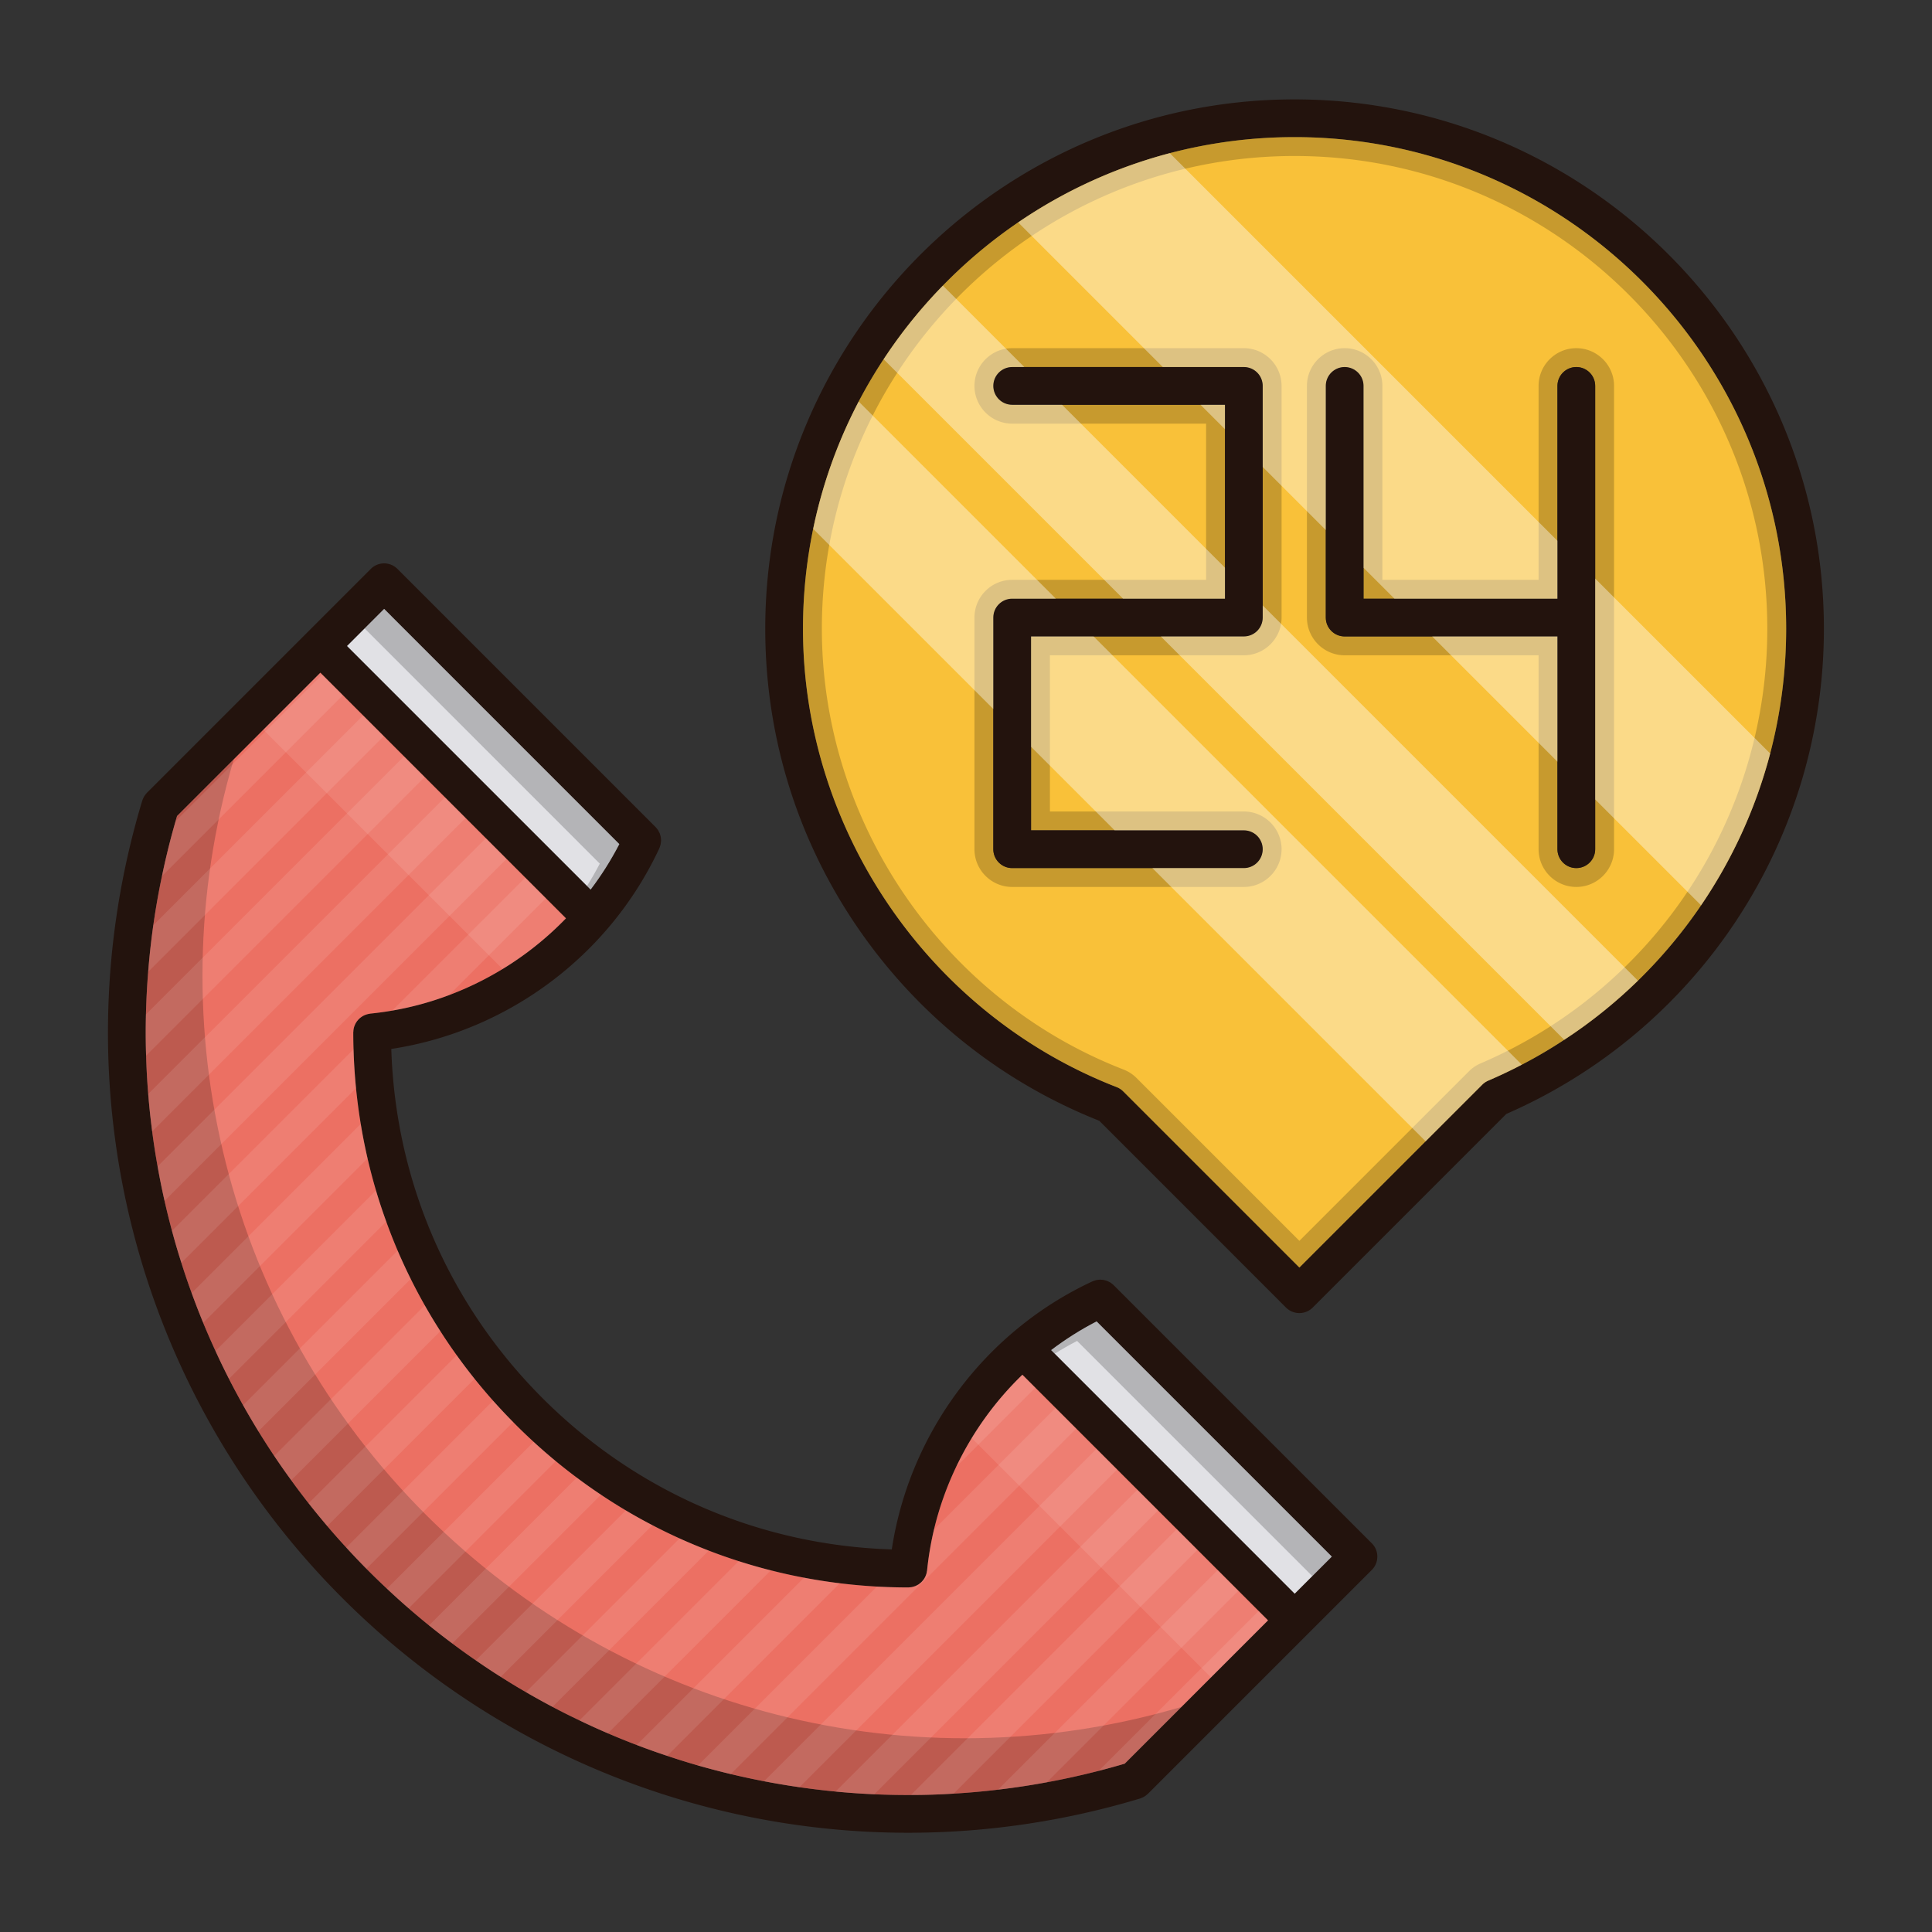 <?xml version="1.0" standalone="no"?><!DOCTYPE svg PUBLIC "-//W3C//DTD SVG 1.1//EN" "http://www.w3.org/Graphics/SVG/1.1/DTD/svg11.dtd"><svg t="1625812196059" class="icon" viewBox="0 0 1024 1024" version="1.1" xmlns="http://www.w3.org/2000/svg" p-id="54509" xmlns:xlink="http://www.w3.org/1999/xlink" width="200" height="200"><rect x="0" y="0" width="1024" height="1024" fill="#333333" stroke="none"/><defs><style type="text/css"></style></defs><path d="M729.28 821.26c-0.48-1.2-1.22-2.32-2.2-3.3l-136.8-136.8c-0.04-0.04-0.1-0.08-0.14-0.12-0.3-0.3-0.64-0.54-0.98-0.8-0.2-0.14-0.4-0.32-0.6-0.44-0.32-0.2-0.64-0.36-0.98-0.52-0.26-0.12-0.5-0.26-0.78-0.36-0.3-0.12-0.64-0.2-0.96-0.3-0.3-0.08-0.58-0.16-0.88-0.22-0.34-0.06-0.68-0.08-1.04-0.1-0.28-0.02-0.58-0.06-0.86-0.06-0.34 0.02-0.68 0.06-1.02 0.1-0.3 0.04-0.62 0.06-0.92 0.12-0.3 0.08-0.6 0.18-0.9 0.28-0.34 0.1-0.66 0.2-0.98 0.34-0.08 0.04-0.16 0.04-0.24 0.08-56.92 26.5-96.98 80.38-106.34 142.06-69.94-2.18-135.38-30.44-185.1-80.16-49.7-49.7-77.96-115.14-80.16-185.1 61.68-9.36 115.56-49.42 142.06-106.34 0.02-0.06 0.04-0.14 0.08-0.22 0.14-0.34 0.26-0.7 0.36-1.06 0.08-0.28 0.18-0.56 0.24-0.84 0.08-0.32 0.1-0.64 0.14-0.96 0.04-0.32 0.08-0.64 0.1-0.98 0-0.3-0.04-0.62-0.06-0.92a7.74 7.74 0 0 0-0.1-0.98c-0.06-0.32-0.16-0.64-0.24-0.96-0.08-0.28-0.16-0.58-0.26-0.88-0.12-0.3-0.28-0.58-0.44-0.88-0.14-0.28-0.26-0.58-0.44-0.86-0.16-0.24-0.34-0.48-0.52-0.7-0.24-0.3-0.46-0.6-0.72-0.86-0.04-0.06-0.08-0.14-0.14-0.18l-136.8-136.8a9.97 9.97 0 0 0-14.14 0l-118.62 118.62c-0.12 0.1-0.18 0.24-0.28 0.34-0.24 0.26-0.46 0.54-0.66 0.82-0.2 0.26-0.38 0.52-0.56 0.8-0.16 0.28-0.3 0.54-0.42 0.82-0.16 0.34-0.3 0.68-0.44 1.02-0.04 0.14-0.1 0.26-0.14 0.38-45.26 150.04-4.58 312.02 106.14 422.74 80.82 80.82 188.96 124.32 299.82 124.32 41 0 82.4-5.96 122.92-18.16 0.14-0.06 0.26-0.12 0.4-0.18 0.32-0.12 0.66-0.26 0.98-0.4 0.3-0.14 0.58-0.28 0.84-0.44 0.28-0.18 0.54-0.36 0.8-0.54 0.28-0.22 0.56-0.44 0.84-0.68 0.1-0.1 0.22-0.18 0.32-0.28l118.62-118.62c2.94-2.92 3.66-7.22 2.2-10.84zM203.6 322.74l124.64 124.66c-4.4 8.5-9.5 16.56-15.2 24.08L183.94 342.4l19.66-19.66z m392.52 612.04c-142.3 41.98-295.52 3.08-400.44-101.84-104.92-104.92-143.8-258.14-101.84-400.44l75.96-75.96 130.18 130.18c-27.2 28.14-63.9 46.5-103.74 50.52-0.18 0.02-0.32 0.08-0.5 0.1-0.34 0.06-0.68 0.12-1.02 0.22-0.3 0.08-0.62 0.18-0.9 0.28-0.32 0.12-0.62 0.24-0.92 0.38-0.3 0.14-0.58 0.3-0.84 0.46-0.28 0.18-0.54 0.36-0.8 0.54a11.032 11.032 0 0 0-1.42 1.3l-0.6 0.72c-0.18 0.26-0.36 0.54-0.54 0.82-0.16 0.26-0.3 0.54-0.44 0.82-0.14 0.3-0.26 0.6-0.38 0.9-0.12 0.32-0.22 0.62-0.3 0.94-0.08 0.32-0.14 0.62-0.18 0.94-0.06 0.34-0.1 0.68-0.1 1.04-0.02 0.16-0.06 0.32-0.06 0.5 0.02 78.58 30.62 152.44 86.18 208s129.42 86.16 208 86.18c0.24 0 0.46-0.06 0.68-0.06 0.42-0.04 0.84-0.06 1.24-0.14 0.32-0.06 0.6-0.16 0.9-0.24 0.3-0.1 0.62-0.18 0.92-0.3 0.3-0.12 0.56-0.26 0.84-0.42 0.28-0.14 0.56-0.28 0.82-0.44 0.26-0.16 0.48-0.36 0.72-0.54 0.26-0.2 0.52-0.4 0.74-0.62 0.22-0.2 0.4-0.42 0.6-0.64 0.22-0.24 0.44-0.5 0.64-0.76 0.16-0.24 0.3-0.48 0.46-0.72 0.18-0.3 0.34-0.6 0.48-0.9 0.12-0.26 0.22-0.54 0.34-0.82 0.1-0.32 0.22-0.64 0.3-0.98 0.06-0.28 0.12-0.58 0.16-0.88 0.04-0.18 0.1-0.36 0.12-0.54 4.02-39.84 22.38-76.54 50.52-103.74l130.18 130.18-75.96 75.96z m90.1-90.1l-129.08-129.1c7.52-5.7 15.56-10.8 24.08-15.2l124.66 124.64-19.66 19.66z" fill="#23130D" p-id="54510"></path><path d="M705.88 825.02l-19.66 19.66-129.08-129.1c7.52-5.7 15.56-10.8 24.08-15.2l124.66 124.64zM328.24 447.4c-4.4 8.5-9.5 16.56-15.2 24.08L183.94 342.4l19.66-19.66 124.64 124.66z" fill="#E1E1E5" p-id="54511"></path><path d="M705.88 825.02l-10.34 10.34-124.66-124.64c-4.06 2.1-8 4.34-11.84 6.76l-1.9-1.9c7.52-5.7 15.56-10.8 24.08-15.2l124.66 124.64zM328.24 447.4c-4.4 8.5-9.5 16.56-15.2 24.08l-1.9-1.9c2.4-3.84 4.66-7.78 6.76-11.84l-124.64-124.66 10.34-10.34 124.64 124.66z" opacity=".2" p-id="54512"></path><path d="M672.08 858.82l-75.96 75.96c-4.58 1.34-9.16 2.62-13.76 3.8-9.12 2.34-18.3 4.38-27.5 6.06-8.6 1.6-17.22 2.9-25.86 3.92-7.86 0.94-15.7 1.64-23.56 2.1-7.56 0.48-15.1 0.72-22.64 0.72-6.5 0.04-12.96-0.1-19.42-0.38-6.86-0.3-13.68-0.78-20.5-1.44-6.4-0.62-12.78-1.38-19.14-2.3-6.28-0.9-12.54-1.96-18.78-3.16-5.92-1.14-11.8-2.4-17.64-3.8-5.82-1.4-11.6-2.92-17.36-4.56-5.48-1.58-10.94-3.28-16.34-5.1-5.44-1.8-10.82-3.72-16.16-5.76-5.14-1.96-10.22-4.02-15.26-6.18-5.08-2.18-10.1-4.46-15.08-6.86-4.8-2.28-9.58-4.68-14.28-7.16-4.76-2.52-9.44-5.12-14.1-7.82-4.5-2.6-8.94-5.3-13.34-8.1-4.46-2.8-8.86-5.72-13.2-8.74-4.22-2.88-8.38-5.88-12.48-8.96-4.16-3.1-8.28-6.3-12.34-9.58-3.64-2.94-7.24-5.96-10.78-9.04-3.9-3.38-7.74-6.86-11.52-10.42-3.18-2.96-6.32-6-9.4-9.08l-1.48-1.48c-3.64-3.68-7.22-7.44-10.68-11.24-3.44-3.74-6.8-7.54-10.06-11.38-3.38-3.96-6.66-7.98-9.88-12.06-3.16-4.02-6.24-8.08-9.22-12.22-3.1-4.24-6.1-8.54-9.02-12.9-2.88-4.3-5.66-8.66-8.38-13.06a406.134 406.134 0 0 1-15.6-27.78c-2.48-4.88-4.88-9.8-7.14-14.78a391.732 391.732 0 0 1-12.64-30.72c-1.94-5.3-3.76-10.62-5.44-16-1.8-5.62-3.46-11.26-4.98-16.96-1.42-5.26-2.74-10.56-3.94-15.88-1.38-6.04-2.6-12.12-3.68-18.24-1.12-6.16-2.08-12.34-2.88-18.56-0.86-6.58-1.56-13.2-2.1-19.84-0.56-6.74-0.92-13.52-1.12-20.3-0.24-7.28-0.26-14.58-0.08-21.88 0.18-7.52 0.56-15.06 1.18-22.6a397.048 397.048 0 0 1 7.3-50.68c2.02-9.74 4.42-19.46 7.22-29.14 0.24-0.92 0.52-1.82 0.78-2.74l75.96-75.96 130.18 130.18a169.022 169.022 0 0 1-61.94 40.7c-9.7 3.66-19.8 6.44-30.16 8.22-3.84 0.68-7.72 1.2-11.64 1.6-0.18 0.02-0.32 0.08-0.5 0.1-0.34 0.06-0.68 0.12-1.02 0.22-0.3 0.08-0.62 0.18-0.9 0.28-0.32 0.12-0.62 0.24-0.92 0.38-0.3 0.14-0.58 0.3-0.84 0.46-0.28 0.18-0.54 0.36-0.8 0.54a11.032 11.032 0 0 0-1.42 1.3l-0.6 0.72c-0.18 0.26-0.36 0.54-0.54 0.82-0.16 0.26-0.3 0.54-0.44 0.82-0.14 0.3-0.26 0.6-0.38 0.9-0.12 0.32-0.22 0.62-0.3 0.94-0.08 0.32-0.14 0.62-0.18 0.94-0.06 0.34-0.1 0.68-0.1 1.04-0.02 0.16-0.06 0.32-0.06 0.5 0 2.98 0.04 5.96 0.14 8.94 0.2 6.92 0.64 13.78 1.32 20.62 0.64 6.36 1.46 12.68 2.5 18.94a292.952 292.952 0 0 0 8.08 35.28c1.64 5.54 3.46 11.04 5.44 16.48 1.86 5.18 3.88 10.32 6.04 15.4 2.18 5.06 4.48 10.06 6.94 15 2.36 4.74 4.84 9.4 7.44 14 2.62 4.64 5.38 9.2 8.26 13.68 2.76 4.32 5.64 8.58 8.66 12.76 3.04 4.22 6.18 8.38 9.46 12.48 3.18 3.94 6.44 7.82 9.82 11.62 3.44 3.84 6.96 7.62 10.62 11.3 0.46 0.5 0.96 1 1.46 1.5 3.1 3.1 6.24 6.1 9.44 9.04 3.82 3.52 7.74 6.92 11.72 10.2 3.64 3 7.36 5.92 11.12 8.72 4.2 3.16 8.48 6.18 12.84 9.08a283.656 283.656 0 0 0 27.24 16.14c4.74 2.48 9.56 4.82 14.42 7.02a296.8 296.8 0 0 0 15.46 6.46c5.22 2.02 10.52 3.88 15.86 5.58 5.62 1.8 11.32 3.44 17.06 4.88 5.8 1.48 11.66 2.78 17.56 3.88 6.26 1.2 12.58 2.18 18.96 2.96 6.52 0.8 13.08 1.38 19.68 1.76 5.52 0.3 11.06 0.46 16.64 0.46 0.24 0 0.46-0.06 0.68-0.06 0.42-0.04 0.84-0.06 1.24-0.14 0.32-0.06 0.6-0.16 0.9-0.24 0.3-0.1 0.62-0.18 0.92-0.3 0.3-0.12 0.56-0.26 0.84-0.42 0.28-0.14 0.56-0.28 0.82-0.44 0.26-0.16 0.48-0.36 0.72-0.54 0.26-0.2 0.52-0.4 0.74-0.62 0.22-0.2 0.4-0.42 0.6-0.64 0.22-0.24 0.44-0.5 0.64-0.76 0.16-0.24 0.3-0.48 0.46-0.72 0.18-0.3 0.34-0.6 0.48-0.9 0.12-0.26 0.22-0.54 0.34-0.82 0.1-0.32 0.22-0.64 0.3-0.98 0.06-0.28 0.12-0.58 0.16-0.88 0.04-0.18 0.1-0.36 0.12-0.54 0.74-7.36 1.98-14.62 3.66-21.72a168.11 168.11 0 0 1 11.74-33.18c8.68-18.22 20.6-34.8 35.12-48.84l17.58 17.58 10.96 10.96 10.72 10.72 21.68 21.68 10.98 10.98 9.9 9.9 48.36 48.36z" fill="#EC7063" p-id="54513"></path><path d="M626.2 904.7l-30.08 30.08c-142.3 41.98-295.52 3.08-400.44-101.84-104.92-104.92-143.8-258.14-101.84-400.44l30.08-30.08c-41.96 142.3-3.08 295.52 101.84 400.44s258.14 143.82 400.44 101.84z" opacity=".2" p-id="54514"></path><path d="M266.43 513.63l-126.86-126.86 30.08-30.08 130.18 130.18a168.76 168.76 0 0 1-33.4 26.76zM671.93 858.97l-30.08 30.08-126.84-126.84c7.42-12.2 16.44-23.46 26.74-33.42l130.18 130.18z" fill="#FFFFFF" opacity=".1" p-id="54515"></path><path d="M686.14 52.68c-154.68 0-280.54 125.86-280.54 280.56 0 57.66 17.36 113.06 50.22 160.22 31.7 45.48 75.52 80.22 126.82 100.58l98.98 99c1.88 1.88 4.42 2.92 7.08 2.92 2.64 0 5.2-1.04 7.06-2.92l102.64-102.64a280.356 280.356 0 0 0 168.3-257.16c0-154.7-125.86-280.56-280.56-280.56z m102.6 520.1c-1.16 0.5-2.24 1.22-3.12 2.12l-96.92 96.92-93.4-93.4c-0.98-0.98-2.16-1.74-3.46-2.24-99.44-38.6-166.24-136.24-166.24-242.94 0-143.68 116.88-260.56 260.54-260.56 143.68 0 260.56 116.88 260.56 260.56 0 104.38-62 198.4-157.96 239.54z" fill="#23130D" p-id="54516"></path><path d="M562.9 214.54l86.36 86.36v-86.36h-86.36z m-16.42 181.26v44.3h44.3l-44.3-44.3z m16.42-181.26l86.36 86.36v-86.36h-86.36z m-16.42 181.26v44.3h44.3l-44.3-44.3z m176.22-94.86v16.38h16.38l-16.38-16.38z m-159.8-86.4l86.36 86.36v-86.36h-86.36z m-16.42 181.26v44.3h44.3l-44.3-44.3z m176.22-94.86v16.38h16.38l-16.38-16.38z m-159.8-86.4l86.36 86.36v-86.36h-86.36z m-16.42 225.56h44.3l-44.3-44.3v44.3z m139.66-367.42c-22.84 0-45 2.96-66.12 8.5a259.448 259.448 0 0 0-80.38 36.7c-14.4 9.82-27.78 21.06-39.9 33.5-11.68 11.96-22.2 25.02-31.4 39.02a258.514 258.514 0 0 0-37.34 89.92c-3.54 17.08-5.4 34.8-5.4 52.92 0 106.7 66.8 204.34 166.24 242.94 1.3 0.5 2.48 1.26 3.46 2.24l93.4 93.4 66.9-66.9 30.02-30.02c0.88-0.9 1.96-1.62 3.12-2.12 6.1-2.62 12.06-5.44 17.86-8.48 7.76-4.02 15.24-8.42 22.46-13.18 14.12-9.22 27.18-19.74 39.08-31.34 12.5-12.2 23.7-25.58 33.46-39.94a260.26 260.26 0 0 0 36.62-80.46c5.56-21.26 8.48-43.46 8.48-66.14 0-143.68-116.88-260.56-260.56-260.56z m-16.88 254.64c0 5.52-4.46 10-10 10h-112.78v102.78h112.78c5.54 0 10 4.48 10 10s-4.46 10-10 10h-122.78c-5.52 0-10-4.48-10-10v-122.78c0-5.52 4.48-10 10-10h112.78v-102.78h-112.78c-5.52 0-10-4.48-10-10s4.48-10 10-10h122.78c5.54 0 10 4.48 10 10v122.78z m176.22 122.78c0 5.52-4.48 10-10 10s-10-4.48-10-10v-112.78h-112.78c-5.54 0-10-4.48-10-10v-122.78c0-5.52 4.46-10 10-10 5.52 0 10 4.48 10 10v112.78h102.78v-112.78c0-5.52 4.48-10 10-10s10 4.48 10 10v245.56z m-299-54.3v44.3h44.3l-44.3-44.3z m16.42-181.26l86.36 86.36v-86.36h-86.36z m159.8 86.4v16.38h16.38l-16.38-16.38z m-176.22 94.86v44.3h44.3l-44.3-44.3z m16.42-181.26l86.36 86.36v-86.36h-86.36z m159.8 86.4v16.38h16.38l-16.38-16.38z m-176.22 94.86v44.3h44.3l-44.3-44.3z m16.42-181.26l86.36 86.36v-86.36h-86.36z m-16.42 181.26v44.3h44.3l-44.3-44.3z m16.42-181.26l86.36 86.36v-86.36h-86.36z" fill="#F9C139" p-id="54517"></path><path d="M686.14 82.68c138.16 0 250.56 112.4 250.56 250.56a250.368 250.368 0 0 1-151.918 230.356 19.94 19.94 0 0 0-6.264 4.264l-89.818 89.818-86.328-86.328a19.8 19.8 0 0 0-6.912-4.492c-95.616-37.116-159.858-131-159.858-233.618C435.6 195.08 547.992 82.68 686.14 82.68m129.34 224.64h-82.78v-102.78c0-11.028-8.972-20-20-20s-20 8.972-20 20v122.78c0 11.028 8.972 20 20 20h102.78v102.78c0 11.028 8.972 20 20 20s20-8.972 20-20V204.54c0-11.028-8.972-20-20-20s-20 8.972-20 20v102.78m-279-82.78h102.78v82.78h-102.78c-11.028 0-20 8.972-20 20v122.78c0 11.028 8.972 20 20 20h122.78c11.028 0 20-8.972 20-20s-8.972-20-20-20h-102.78v-82.78h102.78c11.028 0 20-8.972 20-20v-122.78c0-11.028-8.972-20-20-20h-122.78c-11.028 0-20 8.972-20 20s8.972 20 20 20m149.66-151.86c-143.66 0-260.54 116.88-260.54 260.56 0 106.7 66.8 204.34 166.24 242.94 1.3 0.5 2.48 1.26 3.46 2.24l93.4 93.4 96.92-96.92c0.88-0.9 1.96-1.62 3.12-2.12a260.346 260.346 0 0 0 157.96-239.54c0-143.68-116.88-260.56-260.56-260.56z m36.56 244.64h102.78v-112.78c0-5.52 4.48-10 10-10s10 4.48 10 10v245.56c0 5.52-4.48 10-10 10s-10-4.48-10-10v-112.78h-112.78c-5.54 0-10-4.48-10-10v-122.78c0-5.52 4.46-10 10-10 5.52 0 10 4.48 10 10v112.78z m-186.22-102.78c-5.52 0-10-4.48-10-10s4.48-10 10-10h122.78c5.54 0 10 4.48 10 10v122.78c0 5.52-4.46 10-10 10h-112.78v102.78h112.78c5.54 0 10 4.48 10 10s-4.46 10-10 10h-122.78c-5.52 0-10-4.48-10-10v-122.78c0-5.52 4.48-10 10-10h112.78v-102.78h-112.78z" opacity=".2" p-id="54518"></path><path d="M546.48 337.32v102.78h112.78c5.54 0 10 4.48 10 10s-4.46 10-10 10h-122.78c-5.52 0-10-4.48-10-10v-122.78c0-5.52 4.48-10 10-10h112.78v-102.78h-112.78c-5.52 0-10-4.48-10-10s4.48-10 10-10h122.78c5.54 0 10 4.48 10 10v122.78c0 5.52-4.46 10-10 10h-112.78zM845.48 204.54v245.56c0 5.52-4.48 10-10 10s-10-4.48-10-10v-112.78h-112.78c-5.54 0-10-4.48-10-10v-122.78c0-5.52 4.46-10 10-10 5.52 0 10 4.48 10 10v112.78h102.78v-112.78c0-5.52 4.48-10 10-10s10 4.48 10 10z" fill="#23130D" p-id="54519"></path><path d="M559.62 317.32h-23.14c-5.52 0-10 4.48-10 10v48.48l-95.48-95.48c4.94-23.86 13.14-46.52 24.12-67.5l104.5 104.5z" fill="#FFFFFF" opacity=".4" p-id="54520"></path><path d="M806.6 564.3c-5.8 3.04-11.76 5.86-17.86 8.48-1.16 0.5-2.24 1.22-3.12 2.12l-30.02 30.02-144.82-144.82h48.48c5.54 0 10-4.48 10-10s-4.46-10-10-10h-68.48l-44.3-44.3v-58.48h33.14L806.6 564.3zM649.26 317.32h-54L468.34 190.4c9.2-14 19.72-27.06 31.4-39.02l43.16 43.16h-6.42c-5.52 0-10 4.48-10 10s4.48 10 10 10h26.42l86.36 86.36v16.42zM868.14 519.78c-11.9 11.6-24.96 22.12-39.08 31.34l-213.8-213.8h44c5.54 0 10-4.48 10-10v-6.42l198.88 198.88zM636.3 214.54h12.96v12.96z" fill="#FFFFFF" opacity=".4" p-id="54521"></path><path d="M825.48 286.64v30.68h-86.4l-16.38-16.38v-96.4c0-5.52-4.48-10-10-10-5.54 0-10 4.48-10 10v76.4l-33.44-33.44v-42.96c0-5.52-4.46-10-10-10h-42.96l-76.66-76.66c24.2-16.52 51.3-29.06 80.38-36.7l205.46 205.46zM759.08 337.32h66.4v66.4zM938.22 399.38a260.26 260.26 0 0 1-36.62 80.46l-56.12-56.12v-117.08l92.74 92.74z" fill="#FFFFFF" opacity=".4" p-id="54522"></path><path d="M181.74 368.48l-95.9 95.9c2.02-9.74 4.42-19.46 7.22-29.14l77.72-77.72 10.96 10.96zM203.42 390.16l-124.88 124.9c0.64-8.22 1.56-16.44 2.72-24.66l111.2-111.2 10.96 10.96zM225.12 411.86l-147.68 147.68c-0.24-7.28-0.26-14.58-0.08-21.88l136.78-136.78 10.98 10.98zM246.8 433.54l-166.14 166.14c-0.86-6.58-1.56-13.2-2.1-19.84l157.28-157.26 10.96 10.96zM268.48 455.22l-181.26 181.26c-1.38-6.04-2.6-12.12-3.68-18.24l173.98-173.98 10.96 10.96z" fill="#FFFFFF" opacity=".1" p-id="54523"></path><path d="M187.38 556.14c0.2 6.92 0.64 13.78 1.32 20.62l-92.56 92.56c-1.8-5.62-3.46-11.26-4.98-16.96l96.22-96.22zM289.36 476.1l-51.32 51.32c-9.7 3.66-19.8 6.44-30.16 8.22l70.52-70.5 10.96 10.96zM194.82 614l-87.12 87.12c-2.16-5.24-4.2-10.5-6.12-15.8l89.62-89.62c1.02 6.16 2.22 12.26 3.62 18.3zM204.72 647.46l-83.36 83.36c-2.48-4.88-4.88-9.8-7.14-14.78l85.06-85.06c1.64 5.54 3.46 11.04 5.44 16.48zM217.7 677.86L136.96 758.6c-2.8-4.56-5.5-9.16-8.12-13.82l81.92-81.92c2.18 5.06 4.48 10.06 6.94 15zM233.4 705.54l-79.04 79.02c-3.1-4.24-6.1-8.54-9.02-12.9l79.8-79.8c2.62 4.64 5.38 9.2 8.26 13.68zM251.52 730.78l-78.06 78.06c-3.38-3.96-6.66-7.98-9.88-12.06l78.48-78.48c3.04 4.22 6.18 8.38 9.46 12.48zM271.96 753.7L194.2 831.46c-3.64-3.68-7.22-7.44-10.68-11.24l77.82-77.82c3.44 3.84 6.96 7.62 10.62 11.3zM294.58 774.44l-77.98 78c-3.9-3.38-7.74-6.86-11.52-10.42l77.78-77.78c3.82 3.52 7.74 6.92 11.72 10.2z" fill="#FFFFFF" opacity=".1" p-id="54524"></path><path d="M318.54 792.24l-78.82 78.82c-4.16-3.1-8.28-6.3-12.34-9.58l78.32-78.32c4.2 3.16 8.48 6.18 12.84 9.08zM345.78 808.38l-80.38 80.38c-4.46-2.8-8.86-5.72-13.2-8.74l79.48-79.48c4.62 2.74 9.32 5.36 14.1 7.84zM375.66 821.86l-82.82 82.82c-4.76-2.52-9.44-5.12-14.1-7.82l81.46-81.46a296.8 296.8 0 0 0 15.46 6.46zM408.58 832.32l-86.38 86.38c-5.08-2.18-10.1-4.46-15.08-6.86l84.4-84.4c5.62 1.8 11.32 3.44 17.06 4.88zM445.1 839.16l-91.48 91.48c-5.44-1.8-10.82-3.72-16.16-5.76l88.68-88.68c6.26 1.2 12.58 2.18 18.96 2.96zM548.76 735.5l-41.98 41.98c8.68-18.22 20.6-34.8 35.12-48.84l6.86 6.86zM570.44 757.18l-183.12 183.12c-5.82-1.4-11.6-2.92-17.36-4.56l94.82-94.82c5.52 0.3 11.06 0.46 16.64 0.46 0.24 0 0.46-0.06 0.68-0.06 0.42-0.04 0.84-0.06 1.24-0.14 0.32-0.06 0.6-0.16 0.9-0.24 0.3-0.1 0.62-0.18 0.92-0.3 0.3-0.12 0.56-0.26 0.84-0.42 0.28-0.14 0.56-0.28 0.82-0.44 0.26-0.16 0.48-0.36 0.72-0.54 0.26-0.2 0.52-0.4 0.74-0.62 0.22-0.2 0.4-0.42 0.6-0.64 0.22-0.24 0.44-0.5 0.64-0.76 0.16-0.24 0.3-0.48 0.46-0.72 0.18-0.3 0.34-0.6 0.48-0.9 0.12-0.26 0.22-0.54 0.34-0.82 0.1-0.32 0.22-0.64 0.3-0.98 0.06-0.28 0.12-0.58 0.16-0.88 0.04-0.18 0.1-0.36 0.12-0.54 0.74-7.36 1.98-14.62 3.66-21.72l64.44-64.44 10.96 10.96zM592.12 778.86l-168.38 168.4c-6.28-0.9-12.54-1.96-18.78-3.16l176.2-176.2 10.96 10.96zM613.82 800.56l-150.44 150.44c-6.86-0.3-13.68-0.78-20.5-1.44l159.96-159.98 10.98 10.98z" fill="#FFFFFF" opacity=".1" p-id="54525"></path><path d="M634.68 821.42l-129.24 129.24c-7.56 0.48-15.1 0.72-22.64 0.72l140.92-140.92 10.96 10.96zM656.38 843.12l-101.52 101.52c-8.6 1.6-17.22 2.9-25.86 3.92l116.4-116.42 10.98 10.98zM672.08 858.82l-75.96 75.96c-4.58 1.34-9.16 2.62-13.76 3.8l84.74-84.74 4.98 4.98z" fill="#FFFFFF" opacity=".1" p-id="54526"></path></svg>